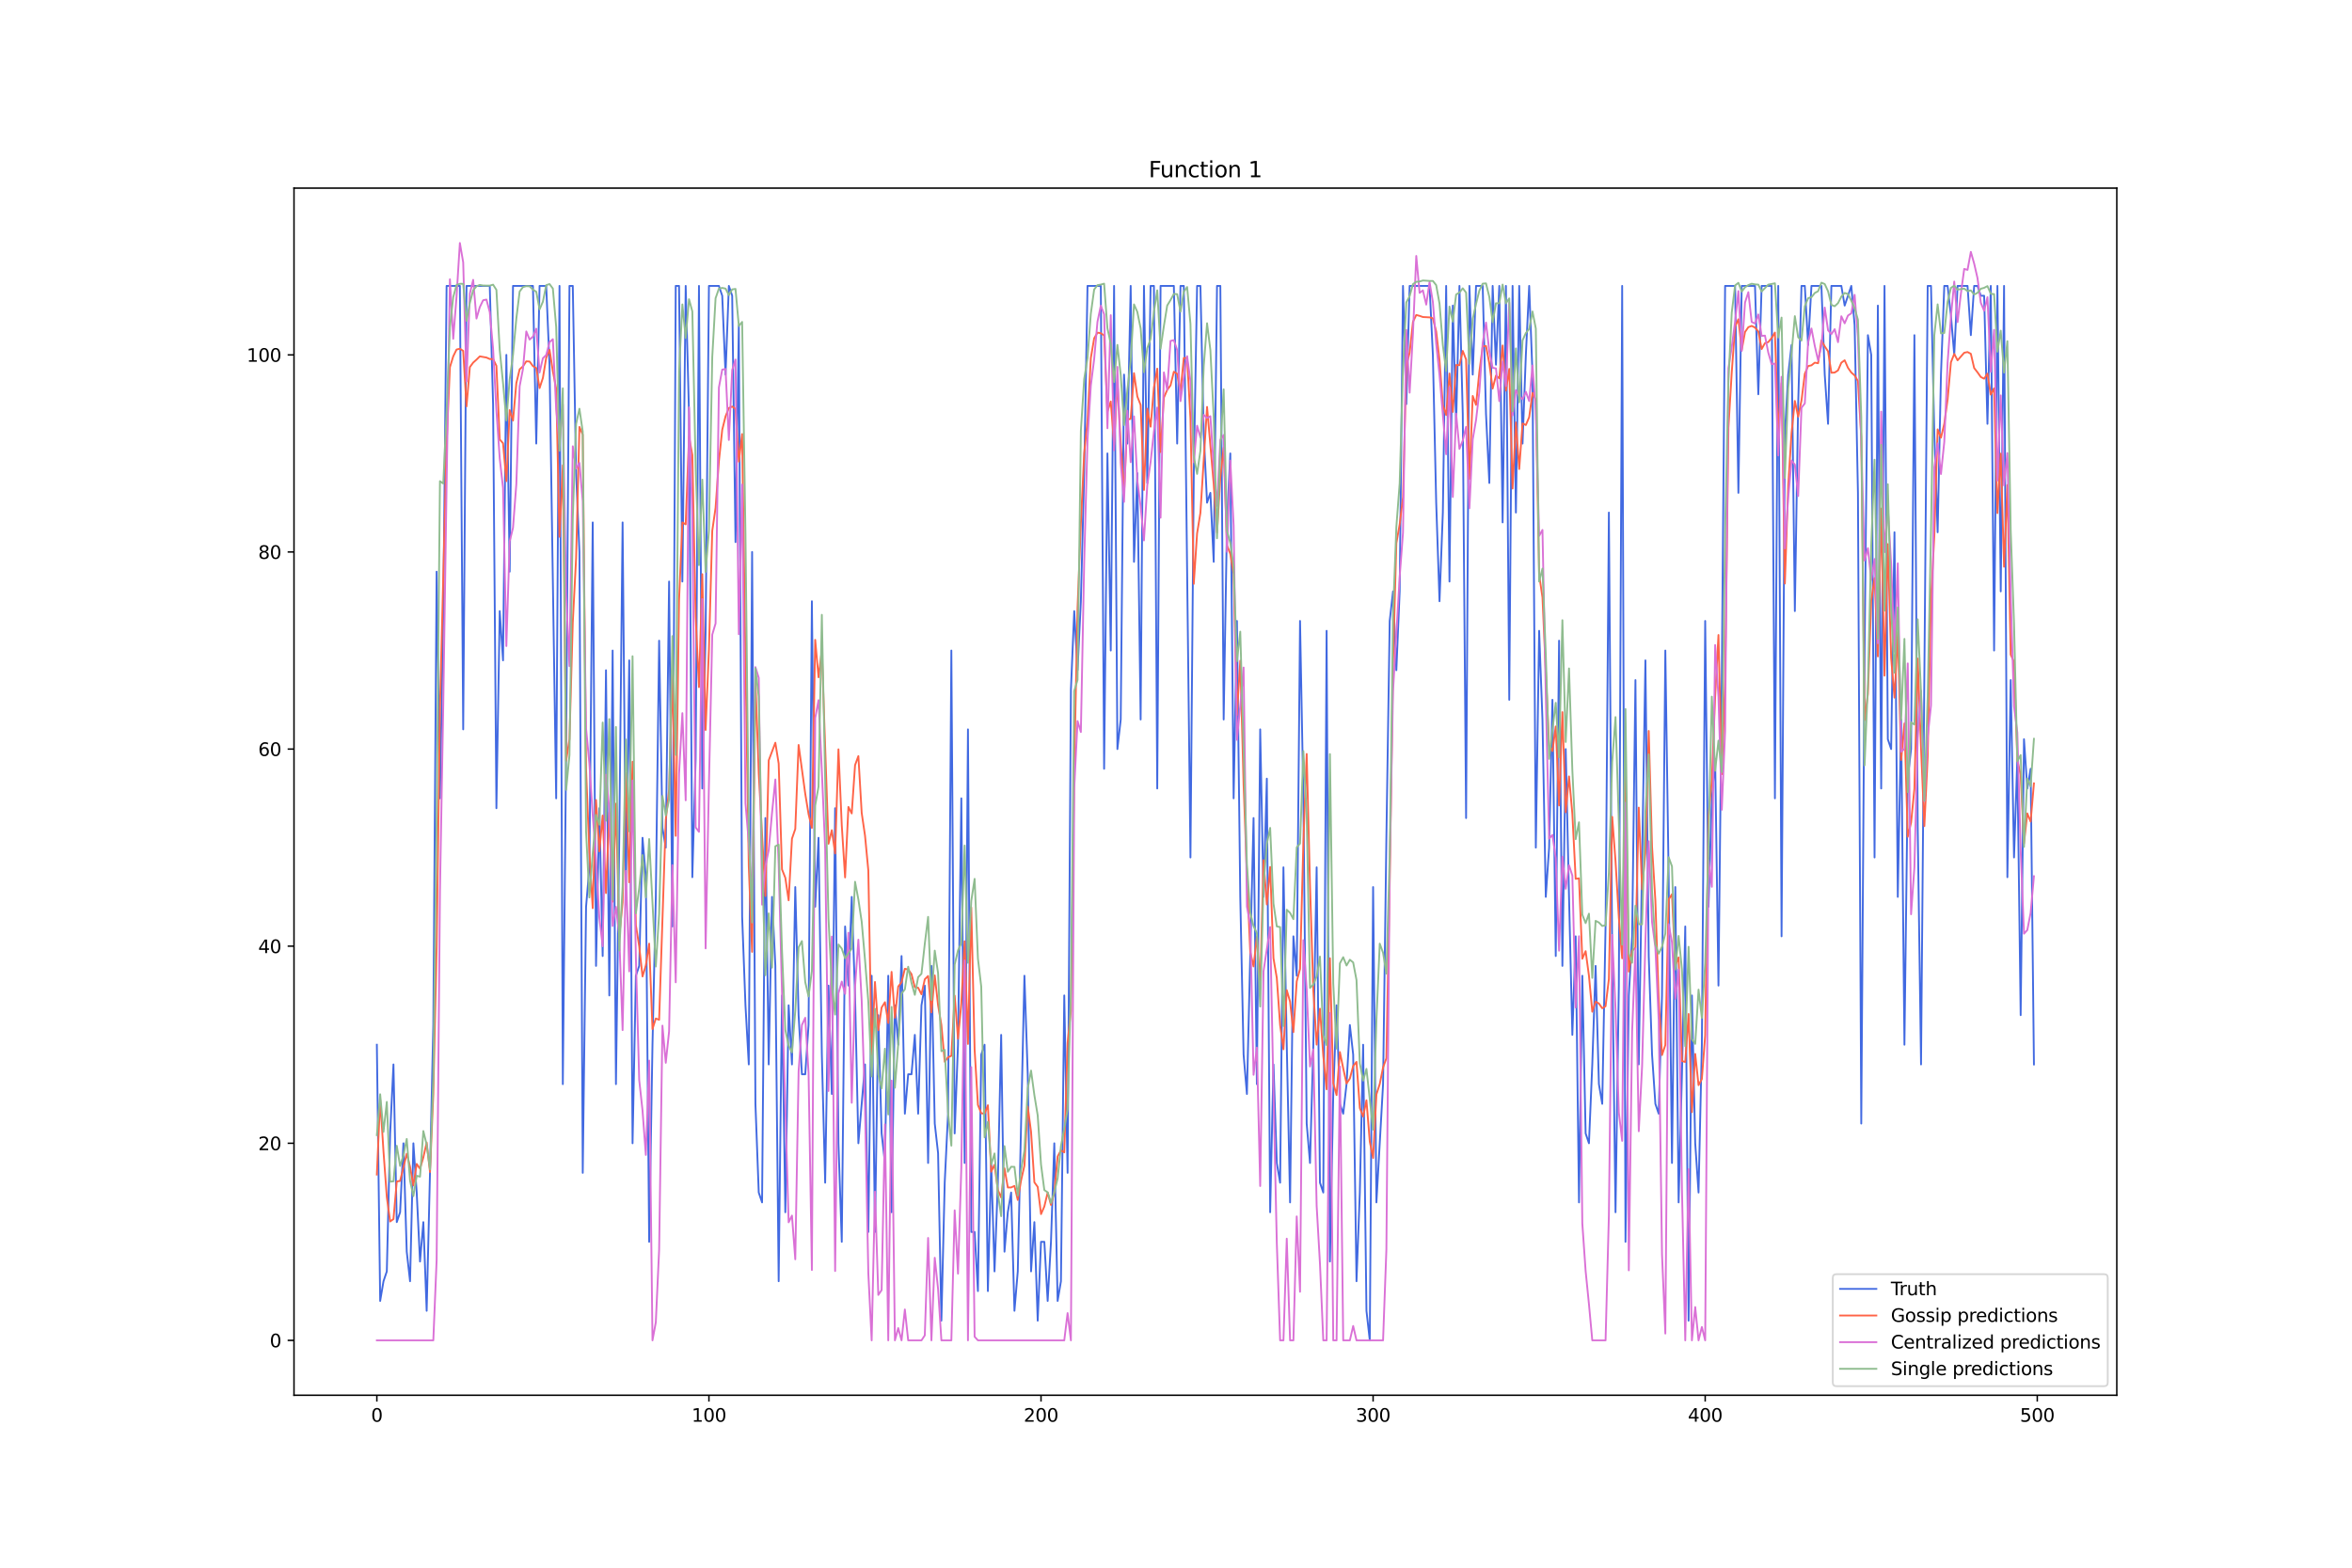<?xml version="1.0" encoding="utf-8" standalone="no"?>
<!DOCTYPE svg PUBLIC "-//W3C//DTD SVG 1.1//EN"
  "http://www.w3.org/Graphics/SVG/1.1/DTD/svg11.dtd">
<svg xmlns:xlink="http://www.w3.org/1999/xlink" width="1296pt" height="864pt" viewBox="0 0 1296 864" xmlns="http://www.w3.org/2000/svg" version="1.1">
 <defs>
  <style type="text/css">*{stroke-linejoin: round; stroke-linecap: butt}</style>
 </defs>
 <g id="figure_1">
  <g id="patch_1">
   <path d="M 0 864 
L 1296 864 
L 1296 0 
L 0 0 
z
" style="fill: #ffffff"/>
  </g>
  <g id="axes_1">
   <g id="patch_2">
    <path d="M 162 768.96 
L 1166.4 768.96 
L 1166.4 103.68 
L 162 103.68 
z
" style="fill: #ffffff"/>
   </g>
   <g id="matplotlib.axis_1">
    <g id="xtick_1">
     <g id="line2d_1">
      <defs>
       <path id="m62f235376c" d="M 0 0 
L 0 3.5 
" style="stroke: #000000; stroke-width: 0.8"/>
      </defs>
      <g>
       <use xlink:href="#m62f235376c" x="207.655" y="768.96" style="stroke: #000000; stroke-width: 0.8"/>
      </g>
     </g>
     <g id="text_1">
      <!-- 0 -->
      <g transform="translate(204.473 783.558) scale(0.1 -0.1)">
       <defs>
        <path id="DejaVuSans-30" d="M 2034 4250 
Q 1547 4250 1301 3770 
Q 1056 3291 1056 2328 
Q 1056 1369 1301 889 
Q 1547 409 2034 409 
Q 2525 409 2770 889 
Q 3016 1369 3016 2328 
Q 3016 3291 2770 3770 
Q 2525 4250 2034 4250 
z
M 2034 4750 
Q 2819 4750 3233 4129 
Q 3647 3509 3647 2328 
Q 3647 1150 3233 529 
Q 2819 -91 2034 -91 
Q 1250 -91 836 529 
Q 422 1150 422 2328 
Q 422 3509 836 4129 
Q 1250 4750 2034 4750 
z
" transform="scale(0.016)"/>
       </defs>
       <use xlink:href="#DejaVuSans-30"/>
      </g>
     </g>
    </g>
    <g id="xtick_2">
     <g id="line2d_2">
      <g>
       <use xlink:href="#m62f235376c" x="390.639" y="768.96" style="stroke: #000000; stroke-width: 0.8"/>
      </g>
     </g>
     <g id="text_2">
      <!-- 100 -->
      <g transform="translate(381.095 783.558) scale(0.1 -0.1)">
       <defs>
        <path id="DejaVuSans-31" d="M 794 531 
L 1825 531 
L 1825 4091 
L 703 3866 
L 703 4441 
L 1819 4666 
L 2450 4666 
L 2450 531 
L 3481 531 
L 3481 0 
L 794 0 
L 794 531 
z
" transform="scale(0.016)"/>
       </defs>
       <use xlink:href="#DejaVuSans-31"/>
       <use xlink:href="#DejaVuSans-30" x="63.623"/>
       <use xlink:href="#DejaVuSans-30" x="127.246"/>
      </g>
     </g>
    </g>
    <g id="xtick_3">
     <g id="line2d_3">
      <g>
       <use xlink:href="#m62f235376c" x="573.623" y="768.96" style="stroke: #000000; stroke-width: 0.8"/>
      </g>
     </g>
     <g id="text_3">
      <!-- 200 -->
      <g transform="translate(564.079 783.558) scale(0.1 -0.1)">
       <defs>
        <path id="DejaVuSans-32" d="M 1228 531 
L 3431 531 
L 3431 0 
L 469 0 
L 469 531 
Q 828 903 1448 1529 
Q 2069 2156 2228 2338 
Q 2531 2678 2651 2914 
Q 2772 3150 2772 3378 
Q 2772 3750 2511 3984 
Q 2250 4219 1831 4219 
Q 1534 4219 1204 4116 
Q 875 4013 500 3803 
L 500 4441 
Q 881 4594 1212 4672 
Q 1544 4750 1819 4750 
Q 2544 4750 2975 4387 
Q 3406 4025 3406 3419 
Q 3406 3131 3298 2873 
Q 3191 2616 2906 2266 
Q 2828 2175 2409 1742 
Q 1991 1309 1228 531 
z
" transform="scale(0.016)"/>
       </defs>
       <use xlink:href="#DejaVuSans-32"/>
       <use xlink:href="#DejaVuSans-30" x="63.623"/>
       <use xlink:href="#DejaVuSans-30" x="127.246"/>
      </g>
     </g>
    </g>
    <g id="xtick_4">
     <g id="line2d_4">
      <g>
       <use xlink:href="#m62f235376c" x="756.607" y="768.96" style="stroke: #000000; stroke-width: 0.8"/>
      </g>
     </g>
     <g id="text_4">
      <!-- 300 -->
      <g transform="translate(747.063 783.558) scale(0.1 -0.1)">
       <defs>
        <path id="DejaVuSans-33" d="M 2597 2516 
Q 3050 2419 3304 2112 
Q 3559 1806 3559 1356 
Q 3559 666 3084 287 
Q 2609 -91 1734 -91 
Q 1441 -91 1130 -33 
Q 819 25 488 141 
L 488 750 
Q 750 597 1062 519 
Q 1375 441 1716 441 
Q 2309 441 2620 675 
Q 2931 909 2931 1356 
Q 2931 1769 2642 2001 
Q 2353 2234 1838 2234 
L 1294 2234 
L 1294 2753 
L 1863 2753 
Q 2328 2753 2575 2939 
Q 2822 3125 2822 3475 
Q 2822 3834 2567 4026 
Q 2313 4219 1838 4219 
Q 1578 4219 1281 4162 
Q 984 4106 628 3988 
L 628 4550 
Q 988 4650 1302 4700 
Q 1616 4750 1894 4750 
Q 2613 4750 3031 4423 
Q 3450 4097 3450 3541 
Q 3450 3153 3228 2886 
Q 3006 2619 2597 2516 
z
" transform="scale(0.016)"/>
       </defs>
       <use xlink:href="#DejaVuSans-33"/>
       <use xlink:href="#DejaVuSans-30" x="63.623"/>
       <use xlink:href="#DejaVuSans-30" x="127.246"/>
      </g>
     </g>
    </g>
    <g id="xtick_5">
     <g id="line2d_5">
      <g>
       <use xlink:href="#m62f235376c" x="939.591" y="768.96" style="stroke: #000000; stroke-width: 0.8"/>
      </g>
     </g>
     <g id="text_5">
      <!-- 400 -->
      <g transform="translate(930.047 783.558) scale(0.1 -0.1)">
       <defs>
        <path id="DejaVuSans-34" d="M 2419 4116 
L 825 1625 
L 2419 1625 
L 2419 4116 
z
M 2253 4666 
L 3047 4666 
L 3047 1625 
L 3713 1625 
L 3713 1100 
L 3047 1100 
L 3047 0 
L 2419 0 
L 2419 1100 
L 313 1100 
L 313 1709 
L 2253 4666 
z
" transform="scale(0.016)"/>
       </defs>
       <use xlink:href="#DejaVuSans-34"/>
       <use xlink:href="#DejaVuSans-30" x="63.623"/>
       <use xlink:href="#DejaVuSans-30" x="127.246"/>
      </g>
     </g>
    </g>
    <g id="xtick_6">
     <g id="line2d_6">
      <g>
       <use xlink:href="#m62f235376c" x="1122.575" y="768.96" style="stroke: #000000; stroke-width: 0.8"/>
      </g>
     </g>
     <g id="text_6">
      <!-- 500 -->
      <g transform="translate(1113.032 783.558) scale(0.1 -0.1)">
       <defs>
        <path id="DejaVuSans-35" d="M 691 4666 
L 3169 4666 
L 3169 4134 
L 1269 4134 
L 1269 2991 
Q 1406 3038 1543 3061 
Q 1681 3084 1819 3084 
Q 2600 3084 3056 2656 
Q 3513 2228 3513 1497 
Q 3513 744 3044 326 
Q 2575 -91 1722 -91 
Q 1428 -91 1123 -41 
Q 819 9 494 109 
L 494 744 
Q 775 591 1075 516 
Q 1375 441 1709 441 
Q 2250 441 2565 725 
Q 2881 1009 2881 1497 
Q 2881 1984 2565 2268 
Q 2250 2553 1709 2553 
Q 1456 2553 1204 2497 
Q 953 2441 691 2322 
L 691 4666 
z
" transform="scale(0.016)"/>
       </defs>
       <use xlink:href="#DejaVuSans-35"/>
       <use xlink:href="#DejaVuSans-30" x="63.623"/>
       <use xlink:href="#DejaVuSans-30" x="127.246"/>
      </g>
     </g>
    </g>
   </g>
   <g id="matplotlib.axis_2">
    <g id="ytick_1">
     <g id="line2d_7">
      <defs>
       <path id="m1be9631159" d="M 0 0 
L -3.5 0 
" style="stroke: #000000; stroke-width: 0.8"/>
      </defs>
      <g>
       <use xlink:href="#m1be9631159" x="162" y="738.72" style="stroke: #000000; stroke-width: 0.8"/>
      </g>
     </g>
     <g id="text_7">
      <!-- 0 -->
      <g transform="translate(148.637 742.519) scale(0.1 -0.1)">
       <use xlink:href="#DejaVuSans-30"/>
      </g>
     </g>
    </g>
    <g id="ytick_2">
     <g id="line2d_8">
      <g>
       <use xlink:href="#m1be9631159" x="162" y="630.092" style="stroke: #000000; stroke-width: 0.8"/>
      </g>
     </g>
     <g id="text_8">
      <!-- 20 -->
      <g transform="translate(142.275 633.891) scale(0.1 -0.1)">
       <use xlink:href="#DejaVuSans-32"/>
       <use xlink:href="#DejaVuSans-30" x="63.623"/>
      </g>
     </g>
    </g>
    <g id="ytick_3">
     <g id="line2d_9">
      <g>
       <use xlink:href="#m1be9631159" x="162" y="521.464" style="stroke: #000000; stroke-width: 0.8"/>
      </g>
     </g>
     <g id="text_9">
      <!-- 40 -->
      <g transform="translate(142.275 525.264) scale(0.1 -0.1)">
       <use xlink:href="#DejaVuSans-34"/>
       <use xlink:href="#DejaVuSans-30" x="63.623"/>
      </g>
     </g>
    </g>
    <g id="ytick_4">
     <g id="line2d_10">
      <g>
       <use xlink:href="#m1be9631159" x="162" y="412.837" style="stroke: #000000; stroke-width: 0.8"/>
      </g>
     </g>
     <g id="text_10">
      <!-- 60 -->
      <g transform="translate(142.275 416.636) scale(0.1 -0.1)">
       <defs>
        <path id="DejaVuSans-36" d="M 2113 2584 
Q 1688 2584 1439 2293 
Q 1191 2003 1191 1497 
Q 1191 994 1439 701 
Q 1688 409 2113 409 
Q 2538 409 2786 701 
Q 3034 994 3034 1497 
Q 3034 2003 2786 2293 
Q 2538 2584 2113 2584 
z
M 3366 4563 
L 3366 3988 
Q 3128 4100 2886 4159 
Q 2644 4219 2406 4219 
Q 1781 4219 1451 3797 
Q 1122 3375 1075 2522 
Q 1259 2794 1537 2939 
Q 1816 3084 2150 3084 
Q 2853 3084 3261 2657 
Q 3669 2231 3669 1497 
Q 3669 778 3244 343 
Q 2819 -91 2113 -91 
Q 1303 -91 875 529 
Q 447 1150 447 2328 
Q 447 3434 972 4092 
Q 1497 4750 2381 4750 
Q 2619 4750 2861 4703 
Q 3103 4656 3366 4563 
z
" transform="scale(0.016)"/>
       </defs>
       <use xlink:href="#DejaVuSans-36"/>
       <use xlink:href="#DejaVuSans-30" x="63.623"/>
      </g>
     </g>
    </g>
    <g id="ytick_5">
     <g id="line2d_11">
      <g>
       <use xlink:href="#m1be9631159" x="162" y="304.209" style="stroke: #000000; stroke-width: 0.8"/>
      </g>
     </g>
     <g id="text_11">
      <!-- 80 -->
      <g transform="translate(142.275 308.008) scale(0.1 -0.1)">
       <defs>
        <path id="DejaVuSans-38" d="M 2034 2216 
Q 1584 2216 1326 1975 
Q 1069 1734 1069 1313 
Q 1069 891 1326 650 
Q 1584 409 2034 409 
Q 2484 409 2743 651 
Q 3003 894 3003 1313 
Q 3003 1734 2745 1975 
Q 2488 2216 2034 2216 
z
M 1403 2484 
Q 997 2584 770 2862 
Q 544 3141 544 3541 
Q 544 4100 942 4425 
Q 1341 4750 2034 4750 
Q 2731 4750 3128 4425 
Q 3525 4100 3525 3541 
Q 3525 3141 3298 2862 
Q 3072 2584 2669 2484 
Q 3125 2378 3379 2068 
Q 3634 1759 3634 1313 
Q 3634 634 3220 271 
Q 2806 -91 2034 -91 
Q 1263 -91 848 271 
Q 434 634 434 1313 
Q 434 1759 690 2068 
Q 947 2378 1403 2484 
z
M 1172 3481 
Q 1172 3119 1398 2916 
Q 1625 2713 2034 2713 
Q 2441 2713 2670 2916 
Q 2900 3119 2900 3481 
Q 2900 3844 2670 4047 
Q 2441 4250 2034 4250 
Q 1625 4250 1398 4047 
Q 1172 3844 1172 3481 
z
" transform="scale(0.016)"/>
       </defs>
       <use xlink:href="#DejaVuSans-38"/>
       <use xlink:href="#DejaVuSans-30" x="63.623"/>
      </g>
     </g>
    </g>
    <g id="ytick_6">
     <g id="line2d_12">
      <g>
       <use xlink:href="#m1be9631159" x="162" y="195.581" style="stroke: #000000; stroke-width: 0.8"/>
      </g>
     </g>
     <g id="text_12">
      <!-- 100 -->
      <g transform="translate(135.912 199.38) scale(0.1 -0.1)">
       <use xlink:href="#DejaVuSans-31"/>
       <use xlink:href="#DejaVuSans-30" x="63.623"/>
       <use xlink:href="#DejaVuSans-30" x="127.246"/>
      </g>
     </g>
    </g>
   </g>
   <g id="line2d_13">
    <path d="M 207.655 575.778 
L 209.484 716.994 
L 211.314 706.132 
L 213.144 700.7 
L 214.974 624.661 
L 216.804 586.641 
L 218.634 673.543 
L 220.463 668.112 
L 222.293 630.092 
L 224.123 689.837 
L 225.953 706.132 
L 227.783 630.092 
L 229.613 657.249 
L 231.442 695.269 
L 233.272 673.543 
L 235.102 722.426 
L 236.932 646.386 
L 238.762 564.916 
L 240.592 315.072 
L 242.422 439.994 
L 244.251 336.797 
L 246.081 157.561 
L 253.401 157.561 
L 255.23 401.974 
L 257.06 157.561 
L 269.869 157.561 
L 271.699 222.738 
L 273.529 445.425 
L 275.359 336.797 
L 277.189 363.954 
L 279.018 195.581 
L 280.848 315.072 
L 282.678 157.561 
L 293.657 157.561 
L 295.487 244.464 
L 297.317 157.561 
L 300.976 157.561 
L 302.806 201.012 
L 306.466 439.994 
L 308.296 157.561 
L 310.126 597.504 
L 311.956 412.837 
L 313.785 157.561 
L 315.615 157.561 
L 317.445 260.758 
L 319.275 304.209 
L 321.105 646.386 
L 322.935 499.739 
L 324.764 478.013 
L 326.594 287.915 
L 328.424 532.327 
L 330.254 445.425 
L 332.084 526.896 
L 333.914 369.385 
L 335.743 548.621 
L 337.573 358.523 
L 339.403 597.504 
L 341.233 461.719 
L 343.063 287.915 
L 344.893 488.876 
L 346.723 363.954 
L 348.552 630.092 
L 350.382 537.759 
L 352.212 532.327 
L 354.042 461.719 
L 355.872 483.445 
L 357.702 684.406 
L 359.531 575.778 
L 361.361 494.307 
L 363.191 353.091 
L 365.021 456.288 
L 366.851 467.151 
L 368.681 320.503 
L 370.51 510.602 
L 372.34 157.561 
L 374.17 157.561 
L 376 320.503 
L 377.83 157.561 
L 379.66 228.169 
L 381.489 483.445 
L 383.319 418.268 
L 385.149 157.561 
L 386.979 434.562 
L 388.809 347.66 
L 390.639 157.561 
L 396.128 157.561 
L 397.958 162.993 
L 399.788 206.444 
L 401.618 157.561 
L 403.448 162.993 
L 405.277 298.777 
L 407.107 179.287 
L 408.937 505.17 
L 410.767 554.053 
L 412.597 586.641 
L 414.427 304.209 
L 416.256 608.367 
L 418.086 657.249 
L 419.916 662.681 
L 421.746 450.856 
L 423.576 586.641 
L 425.406 494.307 
L 427.236 532.327 
L 429.065 706.132 
L 430.895 548.621 
L 432.725 668.112 
L 434.555 554.053 
L 436.385 586.641 
L 438.215 488.876 
L 440.044 559.484 
L 441.874 592.072 
L 443.704 592.072 
L 445.534 564.916 
L 447.364 331.366 
L 449.194 499.739 
L 451.023 461.719 
L 452.853 581.21 
L 454.683 651.818 
L 456.513 543.19 
L 458.343 602.935 
L 460.173 445.425 
L 462.003 630.092 
L 463.832 684.406 
L 465.662 510.602 
L 467.492 543.19 
L 469.322 494.307 
L 471.152 548.621 
L 472.982 630.092 
L 476.641 586.641 
L 478.471 678.975 
L 480.301 537.759 
L 482.131 678.975 
L 483.961 559.484 
L 485.79 624.661 
L 487.62 640.955 
L 489.45 537.759 
L 491.28 668.112 
L 493.11 554.053 
L 494.94 575.778 
L 496.77 526.896 
L 498.599 613.798 
L 500.429 592.072 
L 502.259 592.072 
L 504.089 570.347 
L 505.919 613.798 
L 507.749 554.053 
L 509.578 543.19 
L 511.408 640.955 
L 513.238 532.327 
L 515.068 619.229 
L 516.898 635.524 
L 518.728 727.857 
L 520.557 651.818 
L 522.387 613.798 
L 524.217 358.523 
L 526.047 624.661 
L 527.877 575.778 
L 529.707 439.994 
L 531.536 640.955 
L 533.366 401.974 
L 535.196 678.975 
L 537.026 678.975 
L 538.856 711.563 
L 540.686 581.21 
L 542.516 575.778 
L 544.345 711.563 
L 546.175 640.955 
L 548.005 700.7 
L 549.835 651.818 
L 551.665 570.347 
L 553.495 689.837 
L 555.324 668.112 
L 557.154 657.249 
L 558.984 722.426 
L 560.814 700.7 
L 564.474 537.759 
L 566.303 592.072 
L 568.133 700.7 
L 569.963 673.543 
L 571.793 727.857 
L 573.623 684.406 
L 575.453 684.406 
L 577.283 716.994 
L 579.112 684.406 
L 580.942 630.092 
L 582.772 716.994 
L 584.602 706.132 
L 586.432 548.621 
L 588.262 646.386 
L 590.091 380.248 
L 591.921 336.797 
L 593.751 369.385 
L 595.581 331.366 
L 597.411 260.758 
L 599.241 157.561 
L 606.56 157.561 
L 608.39 423.699 
L 610.22 249.895 
L 612.05 358.523 
L 613.879 157.561 
L 615.709 412.837 
L 617.539 396.542 
L 619.369 206.444 
L 621.199 244.464 
L 623.029 157.561 
L 624.858 309.64 
L 626.688 260.758 
L 628.518 396.542 
L 630.348 157.561 
L 632.178 266.189 
L 634.008 157.561 
L 635.837 157.561 
L 637.667 434.562 
L 639.497 157.561 
L 646.817 157.561 
L 648.646 244.464 
L 650.476 157.561 
L 652.306 157.561 
L 655.966 472.582 
L 657.796 260.758 
L 659.625 157.561 
L 661.455 157.561 
L 663.285 239.032 
L 665.115 277.052 
L 666.945 271.62 
L 668.775 309.64 
L 670.604 157.561 
L 672.434 157.561 
L 674.264 396.542 
L 676.094 287.915 
L 677.924 249.895 
L 679.754 439.994 
L 681.583 342.229 
L 683.413 494.307 
L 685.243 581.21 
L 687.073 602.935 
L 690.733 450.856 
L 692.563 597.504 
L 694.392 401.974 
L 696.222 494.307 
L 698.052 429.131 
L 699.882 668.112 
L 701.712 586.641 
L 703.542 640.955 
L 705.371 651.818 
L 707.201 478.013 
L 709.031 575.778 
L 710.861 662.681 
L 712.691 516.033 
L 714.521 537.759 
L 716.35 342.229 
L 718.18 439.994 
L 720.01 619.229 
L 721.84 640.955 
L 723.67 575.778 
L 725.5 478.013 
L 727.33 651.818 
L 729.159 657.249 
L 730.989 347.66 
L 732.819 695.269 
L 734.649 602.935 
L 736.479 554.053 
L 738.309 608.367 
L 740.138 613.798 
L 741.968 597.504 
L 743.798 564.916 
L 745.628 581.21 
L 747.458 706.132 
L 749.288 657.249 
L 751.117 575.778 
L 752.947 722.426 
L 754.777 738.72 
L 756.607 488.876 
L 758.437 662.681 
L 762.097 597.504 
L 763.926 461.719 
L 765.756 342.229 
L 767.586 325.934 
L 769.416 369.385 
L 771.246 325.934 
L 773.076 157.561 
L 774.905 222.738 
L 776.735 157.561 
L 787.714 157.561 
L 789.544 195.581 
L 791.374 277.052 
L 793.204 331.366 
L 795.034 282.483 
L 796.864 157.561 
L 798.693 320.503 
L 800.523 168.424 
L 802.353 233.601 
L 804.183 157.561 
L 806.013 228.169 
L 807.843 450.856 
L 809.672 157.561 
L 811.502 206.444 
L 813.332 157.561 
L 816.992 157.561 
L 818.822 228.169 
L 820.651 266.189 
L 822.481 157.561 
L 824.311 201.012 
L 826.141 157.561 
L 827.971 287.915 
L 829.801 157.561 
L 831.63 385.68 
L 833.46 157.561 
L 835.29 282.483 
L 837.12 157.561 
L 838.95 244.464 
L 840.78 195.581 
L 842.61 157.561 
L 844.439 206.444 
L 846.269 467.151 
L 848.099 347.66 
L 849.929 396.542 
L 851.759 494.307 
L 853.589 467.151 
L 855.418 385.68 
L 857.248 526.896 
L 859.078 353.091 
L 860.908 532.327 
L 862.738 412.837 
L 864.568 494.307 
L 866.397 570.347 
L 868.227 516.033 
L 870.057 662.681 
L 871.887 537.759 
L 873.717 624.661 
L 875.547 630.092 
L 877.377 586.641 
L 879.206 532.327 
L 881.036 597.504 
L 882.866 608.367 
L 884.696 510.602 
L 886.526 282.483 
L 888.356 526.896 
L 890.185 668.112 
L 892.015 543.19 
L 893.845 157.561 
L 895.675 684.406 
L 897.505 548.621 
L 899.335 516.033 
L 901.164 374.817 
L 902.994 586.641 
L 906.654 363.954 
L 908.484 526.896 
L 910.314 581.21 
L 912.144 608.367 
L 913.973 613.798 
L 915.803 548.621 
L 917.633 358.523 
L 919.463 483.445 
L 921.293 640.955 
L 923.123 488.876 
L 924.952 662.681 
L 926.782 592.072 
L 928.612 510.602 
L 930.442 727.857 
L 932.272 548.621 
L 934.102 630.092 
L 935.931 657.249 
L 937.761 575.778 
L 939.591 342.229 
L 941.421 499.739 
L 943.251 439.994 
L 945.081 418.268 
L 946.911 543.19 
L 948.74 374.817 
L 950.57 157.561 
L 956.06 157.561 
L 957.89 271.62 
L 959.719 157.561 
L 967.039 157.561 
L 968.869 217.307 
L 970.698 157.561 
L 976.188 157.561 
L 978.018 439.994 
L 979.848 157.561 
L 981.678 516.033 
L 983.507 239.032 
L 985.337 206.444 
L 987.167 190.15 
L 988.997 336.797 
L 990.827 222.738 
L 992.657 157.561 
L 994.486 157.561 
L 996.316 190.15 
L 998.146 157.561 
L 1003.636 157.561 
L 1005.465 206.444 
L 1007.295 233.601 
L 1009.125 157.561 
L 1014.615 157.561 
L 1016.444 168.424 
L 1020.104 157.561 
L 1021.934 179.287 
L 1023.764 271.62 
L 1025.594 619.229 
L 1027.424 358.523 
L 1029.253 184.718 
L 1031.083 195.581 
L 1032.913 472.582 
L 1034.743 168.424 
L 1036.573 434.562 
L 1038.403 157.561 
L 1040.232 407.405 
L 1042.062 412.837 
L 1043.892 293.346 
L 1045.722 494.307 
L 1047.552 396.542 
L 1049.382 575.778 
L 1051.211 429.131 
L 1053.041 412.837 
L 1054.871 184.718 
L 1056.701 456.288 
L 1058.531 586.641 
L 1062.191 157.561 
L 1064.02 157.561 
L 1065.85 239.032 
L 1067.68 293.346 
L 1069.51 206.444 
L 1071.34 157.561 
L 1073.17 157.561 
L 1074.999 173.855 
L 1076.829 195.581 
L 1078.659 157.561 
L 1084.149 157.561 
L 1085.978 184.718 
L 1087.808 157.561 
L 1089.638 157.561 
L 1091.468 162.993 
L 1093.298 162.993 
L 1095.128 233.601 
L 1096.958 157.561 
L 1098.787 358.523 
L 1100.617 157.561 
L 1102.447 325.934 
L 1104.277 157.561 
L 1106.107 483.445 
L 1107.937 374.817 
L 1109.766 472.582 
L 1111.596 418.268 
L 1113.426 559.484 
L 1115.256 407.405 
L 1117.086 434.562 
L 1118.916 423.699 
L 1120.745 586.641 
L 1120.745 586.641 
" clip-path="url(#peab995ab39)" style="fill: none; stroke: #4169e1; stroke-linecap: square"/>
   </g>
   <g id="line2d_14">
    <path d="M 207.655 647.341 
L 209.484 605.902 
L 211.314 634.658 
L 213.144 659.765 
L 214.974 673.19 
L 216.804 671.873 
L 218.634 651.138 
L 220.463 650.846 
L 224.123 635.869 
L 225.953 643.051 
L 227.783 653.322 
L 229.613 641.478 
L 231.442 644.139 
L 233.272 637.878 
L 235.102 629.684 
L 236.932 645.936 
L 238.762 602.96 
L 240.592 522.122 
L 242.422 390.408 
L 246.081 244.445 
L 247.911 202.354 
L 249.741 196.391 
L 251.571 192.63 
L 253.401 192.196 
L 255.23 193.372 
L 257.06 223.986 
L 258.89 202.345 
L 260.72 199.849 
L 262.55 198.215 
L 264.38 196.403 
L 268.039 197.051 
L 269.869 197.869 
L 271.699 197.857 
L 273.529 201.604 
L 275.359 242.243 
L 277.189 244.263 
L 279.018 265.188 
L 280.848 226.018 
L 282.678 231.795 
L 284.508 211.168 
L 286.338 203.527 
L 288.168 201.916 
L 289.997 199.138 
L 291.827 199.252 
L 293.657 201.772 
L 295.487 202.826 
L 297.317 213.893 
L 299.147 208.291 
L 300.976 197.139 
L 302.806 192.801 
L 304.636 204.595 
L 306.466 214.295 
L 308.296 295.846 
L 310.126 256.389 
L 311.956 419.328 
L 313.785 407.415 
L 315.615 343.006 
L 317.445 307.587 
L 319.275 235.292 
L 321.105 239.537 
L 322.935 423.906 
L 324.764 469.851 
L 326.594 500.54 
L 328.424 440.908 
L 330.254 469.213 
L 332.084 449.465 
L 333.914 492.2 
L 335.743 447.865 
L 337.573 496.933 
L 339.403 442.921 
L 341.233 516.233 
L 343.063 497.36 
L 344.893 425.938 
L 346.723 486.291 
L 348.552 419.816 
L 350.382 509.885 
L 352.212 521.5 
L 354.042 538.164 
L 355.872 532.028 
L 357.702 520.075 
L 359.531 567.159 
L 361.361 561.324 
L 363.191 562.04 
L 366.851 451.867 
L 368.681 435.287 
L 370.51 371.423 
L 372.34 460.656 
L 374.17 330.661 
L 376 287.929 
L 377.83 288.973 
L 379.66 240.534 
L 381.489 250.797 
L 383.319 339.864 
L 385.149 378.703 
L 386.979 316.435 
L 388.809 402.319 
L 390.639 357.951 
L 392.469 292.568 
L 394.298 279.823 
L 396.128 254.207 
L 397.958 236.891 
L 399.788 229.48 
L 401.618 224.88 
L 403.448 224.038 
L 405.277 225.335 
L 407.107 254.435 
L 408.937 239.204 
L 410.767 363.74 
L 412.597 477.649 
L 414.427 524.605 
L 416.256 374.201 
L 418.086 426.339 
L 421.746 493.806 
L 423.576 419.05 
L 427.236 409.338 
L 429.065 420.82 
L 430.895 479.14 
L 432.725 483.777 
L 434.555 496.191 
L 436.385 462.233 
L 438.215 456.887 
L 440.044 410.566 
L 443.704 437.448 
L 445.534 448.693 
L 447.364 456.297 
L 449.194 352.645 
L 451.023 373.274 
L 452.853 358.33 
L 456.513 465.031 
L 458.343 457.528 
L 460.173 470.354 
L 462.003 412.964 
L 463.832 454.866 
L 465.662 483.579 
L 467.492 444.724 
L 469.322 448.312 
L 471.152 421.686 
L 472.982 416.707 
L 474.811 448.033 
L 476.641 460.527 
L 478.471 479.831 
L 480.301 581.196 
L 482.131 541.19 
L 483.961 567.754 
L 485.79 555.283 
L 487.62 552.335 
L 489.45 563.811 
L 491.28 535.625 
L 493.11 560.878 
L 494.94 543.708 
L 496.77 541.342 
L 498.599 533.927 
L 500.429 534.302 
L 502.259 536.889 
L 504.089 544.115 
L 505.919 544.381 
L 507.749 547.981 
L 509.578 539.717 
L 511.408 537.897 
L 513.238 557.966 
L 515.068 537.582 
L 516.898 553.966 
L 518.728 564.872 
L 520.557 585.179 
L 522.387 582.715 
L 524.217 581.894 
L 526.047 548.725 
L 527.877 572.493 
L 529.707 553.022 
L 531.536 518.778 
L 533.366 575.357 
L 535.196 500.15 
L 537.026 578.425 
L 538.856 608.956 
L 540.686 613.566 
L 542.516 613.775 
L 544.345 609.127 
L 546.175 645.757 
L 548.005 641.933 
L 549.835 655.818 
L 551.665 659.962 
L 553.495 643.909 
L 555.324 654.466 
L 557.154 654.429 
L 558.984 653.591 
L 560.814 661.333 
L 562.644 650.482 
L 564.474 642.42 
L 566.303 609.844 
L 568.133 623.792 
L 569.963 651.603 
L 571.793 654.131 
L 573.623 669.129 
L 575.453 664.935 
L 577.283 657.237 
L 579.112 664.068 
L 580.942 657.276 
L 582.772 637.35 
L 584.602 634.003 
L 586.432 635.115 
L 588.262 574.81 
L 590.091 557.168 
L 591.921 424.303 
L 593.751 334.845 
L 595.581 288.675 
L 597.411 249.777 
L 599.241 231.856 
L 601.07 197.296 
L 602.9 186.485 
L 604.73 183.328 
L 606.56 183.616 
L 608.39 184.889 
L 610.22 226.796 
L 612.05 221.269 
L 613.879 245.057 
L 615.709 210.485 
L 617.539 243.997 
L 619.369 272.459 
L 621.199 231.167 
L 623.029 230.857 
L 624.858 205.66 
L 626.688 218.495 
L 628.518 223.189 
L 630.348 270.039 
L 632.178 225.252 
L 634.008 235.163 
L 635.837 213.493 
L 637.667 203.17 
L 639.497 249.145 
L 641.327 219.13 
L 643.157 214.868 
L 644.987 212.384 
L 646.817 204.862 
L 648.646 205.997 
L 650.476 215.72 
L 652.306 197.291 
L 654.136 197.359 
L 655.966 230.691 
L 657.796 321.779 
L 659.625 293.938 
L 661.455 282.622 
L 665.115 224.255 
L 668.775 266.725 
L 670.604 293.569 
L 672.434 262.947 
L 674.264 246.714 
L 676.094 300.548 
L 677.924 305.231 
L 679.754 316.314 
L 681.583 393.995 
L 683.413 364.13 
L 685.243 432.276 
L 687.073 482.214 
L 688.903 524.648 
L 690.733 532.626 
L 692.563 516.113 
L 694.392 542.94 
L 696.222 474.062 
L 698.052 498.461 
L 699.882 477.802 
L 701.712 528.101 
L 703.542 538.993 
L 705.371 564.931 
L 707.201 578.287 
L 709.031 545.719 
L 710.861 552.029 
L 712.691 568.823 
L 714.521 540.847 
L 716.35 534.043 
L 718.18 464.339 
L 720.01 415.535 
L 721.84 488.183 
L 723.67 545.986 
L 725.5 575.73 
L 727.33 555.934 
L 729.159 581.965 
L 730.989 600.353 
L 732.819 528.119 
L 734.649 596.994 
L 736.479 603.525 
L 738.309 579.822 
L 740.138 588.801 
L 741.968 597.131 
L 743.798 594.43 
L 745.628 587.502 
L 747.458 585.246 
L 749.288 610.671 
L 751.117 615.34 
L 752.947 606.39 
L 754.777 629.206 
L 756.607 638.192 
L 758.437 603.128 
L 760.267 597.444 
L 762.097 588.305 
L 763.926 583.239 
L 765.756 486.317 
L 767.586 365.551 
L 769.416 299.413 
L 771.246 289.024 
L 773.076 274.084 
L 774.905 201.501 
L 776.735 194.428 
L 778.565 177.39 
L 780.395 173.595 
L 782.225 174.075 
L 784.055 174.717 
L 787.714 174.906 
L 789.544 175.389 
L 791.374 182.657 
L 793.204 198.618 
L 795.034 223.238 
L 796.864 228.729 
L 798.693 205.831 
L 800.523 227.036 
L 802.353 201.176 
L 804.183 201.271 
L 806.013 193.405 
L 807.843 198.111 
L 809.672 264.024 
L 811.502 218.221 
L 813.332 223.156 
L 815.162 204.838 
L 816.992 190.884 
L 818.822 190.681 
L 820.651 200.325 
L 822.481 214.157 
L 824.311 206.98 
L 826.141 208.526 
L 827.971 190.402 
L 829.801 215.293 
L 831.63 203.323 
L 833.46 269.265 
L 835.29 232.837 
L 837.12 258.503 
L 838.95 233.384 
L 840.78 234.237 
L 842.61 229.895 
L 844.439 216.567 
L 846.269 220.412 
L 848.099 316.807 
L 849.929 329.216 
L 853.589 410.882 
L 855.418 413.928 
L 857.248 400.368 
L 859.078 443.909 
L 860.908 392.477 
L 862.738 447.649 
L 864.568 427.904 
L 866.397 448.454 
L 868.227 484.37 
L 870.057 484.083 
L 871.887 528.383 
L 873.717 524.197 
L 875.547 537.784 
L 877.377 557.58 
L 879.206 552.012 
L 881.036 553.066 
L 882.866 555.69 
L 884.696 554.602 
L 886.526 539.619 
L 888.356 450.199 
L 890.185 474.554 
L 892.015 505.837 
L 893.845 528.151 
L 895.675 427.107 
L 897.505 535.481 
L 899.335 523.944 
L 901.164 522.373 
L 902.994 445.09 
L 904.824 490.156 
L 906.654 470.195 
L 908.484 402.832 
L 910.314 466.617 
L 912.144 496.304 
L 913.973 550.809 
L 915.803 581.484 
L 917.633 575.905 
L 919.463 495.712 
L 921.293 492.843 
L 923.123 531.991 
L 924.952 527.655 
L 926.782 584.77 
L 928.612 585.291 
L 930.442 558.843 
L 932.272 612.937 
L 934.102 580.863 
L 935.931 598.051 
L 937.761 594.676 
L 939.591 570.621 
L 941.421 449.929 
L 943.251 430.152 
L 945.081 384.081 
L 946.911 349.96 
L 948.74 426.673 
L 950.57 374.938 
L 952.4 235.672 
L 954.23 205.144 
L 956.06 179.905 
L 957.89 175.932 
L 959.719 192.938 
L 961.549 182.965 
L 963.379 180.309 
L 965.209 179.623 
L 967.039 180.514 
L 968.869 182.674 
L 970.698 192.368 
L 972.528 189.114 
L 974.358 188.525 
L 976.188 186.304 
L 978.018 183.275 
L 979.848 238.478 
L 981.678 211.091 
L 983.507 321.597 
L 985.337 267.569 
L 987.167 238.686 
L 988.997 220.966 
L 990.827 229.652 
L 992.657 220.743 
L 994.486 206.035 
L 996.316 201.738 
L 998.146 201.342 
L 999.976 199.865 
L 1001.806 200.19 
L 1003.636 187.663 
L 1005.465 190.879 
L 1007.295 193.622 
L 1009.125 205.436 
L 1010.955 205.316 
L 1012.785 204.12 
L 1014.615 199.898 
L 1016.444 198.551 
L 1018.274 202.702 
L 1020.104 205.306 
L 1021.934 206.911 
L 1023.764 210.021 
L 1025.594 241.239 
L 1027.424 396.95 
L 1029.253 382.492 
L 1031.083 331.009 
L 1032.913 318.566 
L 1034.743 361.783 
L 1036.573 280.254 
L 1038.403 372.381 
L 1040.232 299.88 
L 1042.062 362.64 
L 1043.892 384.508 
L 1045.722 348.325 
L 1047.552 418.891 
L 1049.382 398.7 
L 1051.211 461.172 
L 1053.041 453.413 
L 1054.871 434.707 
L 1056.701 362.965 
L 1058.531 412.467 
L 1060.361 455.295 
L 1062.191 417.249 
L 1064.02 329.814 
L 1065.85 295.406 
L 1067.68 236.628 
L 1069.51 241.216 
L 1071.34 233.555 
L 1073.17 220.213 
L 1074.999 199.649 
L 1076.829 195.045 
L 1078.659 198.581 
L 1082.319 194.413 
L 1084.149 194.018 
L 1085.978 194.98 
L 1087.808 202.839 
L 1089.638 205.187 
L 1091.468 207.785 
L 1093.298 208.716 
L 1095.128 205.908 
L 1096.958 217.501 
L 1098.787 214.001 
L 1100.617 282.788 
L 1102.447 249.997 
L 1104.277 312.344 
L 1106.107 267.285 
L 1107.937 360.775 
L 1109.766 364.825 
L 1111.596 418.936 
L 1113.426 426.997 
L 1115.256 464.785 
L 1117.086 448.305 
L 1118.916 452.816 
L 1120.745 431.742 
L 1120.745 431.742 
" clip-path="url(#peab995ab39)" style="fill: none; stroke: #ff6347; stroke-linecap: square"/>
   </g>
   <g id="line2d_15">
    <path d="M 207.655 738.72 
L 238.762 738.72 
L 240.592 694.489 
L 242.422 491.029 
L 244.251 388.195 
L 246.081 267.363 
L 247.911 153.931 
L 249.741 186.737 
L 251.571 163.34 
L 253.401 133.92 
L 255.23 144.61 
L 257.06 210.22 
L 258.89 161.781 
L 260.72 154.223 
L 262.55 175.568 
L 264.38 169.28 
L 266.209 165.476 
L 268.039 165.085 
L 269.869 172.002 
L 271.699 192.182 
L 273.529 226.141 
L 275.359 252.623 
L 277.189 268.97 
L 279.018 356.065 
L 280.848 298.38 
L 282.678 290.872 
L 284.508 266.823 
L 286.338 212.839 
L 288.168 203.379 
L 289.997 182.653 
L 291.827 187.145 
L 293.657 185.545 
L 295.487 181.145 
L 297.317 205.291 
L 299.147 197.432 
L 300.976 195.672 
L 302.806 188.535 
L 304.636 186.944 
L 306.466 225.336 
L 308.296 244.715 
L 310.126 222.884 
L 311.956 328.136 
L 313.785 367.123 
L 315.615 245.949 
L 317.445 258.23 
L 319.275 255.094 
L 321.105 276.337 
L 322.935 401.406 
L 324.764 420.839 
L 326.594 449.194 
L 328.424 473.493 
L 330.254 505.873 
L 332.084 521.473 
L 333.914 426.978 
L 335.743 446.016 
L 337.573 510.349 
L 339.403 499.769 
L 341.233 515.809 
L 343.063 567.725 
L 344.893 479.984 
L 346.723 535.371 
L 348.552 430.182 
L 350.382 527.802 
L 352.212 595.209 
L 354.042 612.028 
L 355.872 636.535 
L 357.702 584.516 
L 359.531 738.72 
L 361.361 728.785 
L 363.191 688.888 
L 365.021 565.256 
L 366.851 585.752 
L 368.681 568.456 
L 370.51 476.824 
L 372.34 541.39 
L 374.17 426.504 
L 376 393.037 
L 377.83 441.074 
L 379.66 224.512 
L 381.489 285.137 
L 383.319 455.947 
L 385.149 458.454 
L 386.979 330.177 
L 388.809 522.693 
L 390.639 432.165 
L 392.469 349.769 
L 394.298 343.613 
L 396.128 213.545 
L 397.958 203.723 
L 399.788 203.354 
L 401.618 242.485 
L 403.448 203.927 
L 405.277 198.164 
L 407.107 349.541 
L 408.937 267.035 
L 410.767 442.647 
L 412.597 464.273 
L 414.427 496.316 
L 416.256 367.664 
L 418.086 373.59 
L 419.916 498.593 
L 421.746 477.308 
L 423.576 468.556 
L 425.406 447.983 
L 427.236 429.587 
L 429.065 476.607 
L 430.895 546.737 
L 434.555 673.65 
L 436.385 669.949 
L 438.215 694.036 
L 440.044 590.483 
L 441.874 564.925 
L 443.704 560.918 
L 445.534 591.159 
L 447.364 699.943 
L 449.194 395.721 
L 451.023 385.894 
L 452.853 424.712 
L 454.683 467.822 
L 456.513 601.3 
L 458.343 516.161 
L 460.173 700.498 
L 462.003 547.41 
L 463.832 540.98 
L 465.662 547.807 
L 467.492 514.037 
L 469.322 607.771 
L 471.152 543.931 
L 472.982 517.881 
L 474.811 551.772 
L 476.641 610.66 
L 478.471 701.77 
L 480.301 738.72 
L 482.131 656.756 
L 483.961 713.683 
L 485.79 710.996 
L 487.62 619.64 
L 489.45 738.72 
L 491.28 595.527 
L 493.11 738.72 
L 494.94 731.939 
L 496.77 738.72 
L 498.599 721.697 
L 500.429 738.72 
L 507.749 738.72 
L 509.578 735.954 
L 511.408 682.27 
L 513.238 738.72 
L 515.068 693.195 
L 516.898 710.409 
L 518.728 738.72 
L 524.217 738.72 
L 526.047 667.049 
L 527.877 701.948 
L 529.707 643.589 
L 531.536 529.353 
L 533.366 738.72 
L 535.196 588.145 
L 537.026 736.693 
L 538.856 738.72 
L 586.432 738.72 
L 588.262 723.682 
L 590.091 738.72 
L 591.921 434.448 
L 593.751 397.397 
L 595.581 403.444 
L 597.411 309.931 
L 599.241 242.252 
L 601.07 212.432 
L 602.9 198.007 
L 604.73 177.338 
L 606.56 168.454 
L 608.39 173.181 
L 610.22 236.032 
L 612.05 173.696 
L 613.879 248.199 
L 615.709 202.216 
L 617.539 255.246 
L 619.369 276.616 
L 621.199 226.338 
L 623.029 254.741 
L 624.858 229.481 
L 626.688 264.708 
L 628.518 279.099 
L 630.348 297.85 
L 632.178 267.406 
L 634.008 254.597 
L 635.837 237.769 
L 637.667 224.583 
L 639.497 285.326 
L 641.327 205.24 
L 643.157 214.87 
L 644.987 187.901 
L 646.817 187.456 
L 648.646 192.917 
L 650.476 221.089 
L 652.306 207.831 
L 654.136 196.306 
L 655.966 210.051 
L 657.796 254.745 
L 659.625 234.622 
L 661.455 241.093 
L 663.285 228.605 
L 665.115 230.364 
L 666.945 229.385 
L 668.775 257.262 
L 670.604 278.833 
L 672.434 242.431 
L 674.264 239.729 
L 676.094 304.149 
L 677.924 253.835 
L 679.754 289.554 
L 681.583 407.768 
L 683.413 388.975 
L 685.243 367.886 
L 687.073 499.622 
L 688.903 509.678 
L 690.733 592.364 
L 692.563 577.357 
L 694.392 653.658 
L 696.222 535.327 
L 699.882 510.915 
L 701.712 601.901 
L 703.542 684.925 
L 705.371 738.72 
L 707.201 738.72 
L 709.031 682.665 
L 710.861 738.72 
L 712.691 738.72 
L 714.521 670.406 
L 716.35 711.919 
L 718.18 518.15 
L 720.01 545.284 
L 721.84 587.785 
L 723.67 578.327 
L 725.5 664.504 
L 727.33 696.487 
L 729.159 738.72 
L 730.989 738.72 
L 732.819 558.304 
L 734.649 738.72 
L 736.479 738.72 
L 738.309 587.808 
L 740.138 738.72 
L 743.798 738.72 
L 745.628 730.792 
L 747.458 738.72 
L 762.097 738.72 
L 763.926 688.677 
L 765.756 477.989 
L 767.586 380.916 
L 771.246 317.972 
L 773.076 293.588 
L 774.905 181.823 
L 776.735 216.423 
L 778.565 183.785 
L 780.395 141.057 
L 782.225 161.423 
L 784.055 160.033 
L 785.884 167.874 
L 787.714 155.386 
L 789.544 166.477 
L 791.374 189.443 
L 793.204 206.757 
L 796.864 250.365 
L 798.693 213.408 
L 800.523 273.914 
L 802.353 227.933 
L 804.183 247.405 
L 806.013 242.798 
L 807.843 235.238 
L 809.672 280.142 
L 811.502 242.124 
L 813.332 231.474 
L 815.162 215.771 
L 816.992 189.046 
L 818.822 177.769 
L 820.651 193.68 
L 822.481 202.685 
L 824.311 203.039 
L 826.141 221.085 
L 827.971 199.174 
L 829.801 212.792 
L 831.63 166.752 
L 833.46 228.937 
L 835.29 215.048 
L 837.12 218.473 
L 838.95 220.027 
L 840.78 215.901 
L 842.61 221.04 
L 844.439 201.421 
L 846.269 226.519 
L 848.099 295.321 
L 849.929 292.054 
L 851.759 382.787 
L 853.589 462.228 
L 855.418 460.145 
L 857.248 472.966 
L 859.078 523.958 
L 860.908 472.131 
L 862.738 489.846 
L 864.568 476.877 
L 866.397 482.568 
L 868.227 555.261 
L 870.057 515.979 
L 871.887 674.243 
L 873.717 700.534 
L 875.547 718.786 
L 877.377 738.72 
L 884.696 738.72 
L 886.526 669.876 
L 888.356 515.249 
L 890.185 555.955 
L 892.015 613.16 
L 893.845 628.766 
L 895.675 442.404 
L 897.505 700.127 
L 899.335 568.506 
L 901.164 522.738 
L 902.994 623.463 
L 904.824 587.672 
L 906.654 518.788 
L 908.484 463.647 
L 910.314 508.231 
L 912.144 522.224 
L 913.973 562.19 
L 915.803 691.287 
L 917.633 734.969 
L 919.463 509.289 
L 921.293 519.38 
L 923.123 550.479 
L 924.952 534.341 
L 926.782 655.052 
L 928.612 738.72 
L 930.442 644.359 
L 932.272 738.72 
L 934.102 720.367 
L 935.931 738.72 
L 937.761 731.328 
L 939.591 738.72 
L 941.421 473.947 
L 943.251 488.759 
L 945.081 355.494 
L 946.911 383.878 
L 948.74 446.315 
L 950.57 402.786 
L 952.4 202.918 
L 954.23 191.181 
L 956.06 177.309 
L 957.89 160.429 
L 959.719 193.412 
L 961.549 166.723 
L 963.379 161.025 
L 965.209 177.44 
L 967.039 178.296 
L 968.869 173.299 
L 970.698 185.127 
L 972.528 184.965 
L 974.358 194.318 
L 976.188 200.69 
L 978.018 200.355 
L 979.848 251.039 
L 981.678 207.66 
L 983.507 302.261 
L 985.337 274.585 
L 987.167 253.789 
L 988.997 256.094 
L 990.827 273.397 
L 992.657 224.719 
L 994.486 222.324 
L 996.316 188.48 
L 998.146 181.035 
L 999.976 190.624 
L 1001.806 198.611 
L 1003.636 190.778 
L 1005.465 169.502 
L 1007.295 182.024 
L 1009.125 184.164 
L 1010.955 181.412 
L 1012.785 188.577 
L 1014.615 174.289 
L 1016.444 178.201 
L 1018.274 173.89 
L 1020.104 172.699 
L 1021.934 162.499 
L 1023.764 185.963 
L 1025.594 243.919 
L 1027.424 308.914 
L 1029.253 302.108 
L 1031.083 319.698 
L 1032.913 308.08 
L 1034.743 354.505 
L 1036.573 226.836 
L 1038.403 304.353 
L 1040.232 279.261 
L 1042.062 311.11 
L 1043.892 359.15 
L 1045.722 310.475 
L 1047.552 414.284 
L 1049.382 412.749 
L 1051.211 365.63 
L 1053.041 503.877 
L 1054.871 478.063 
L 1056.701 407.169 
L 1058.531 380.667 
L 1060.361 441.575 
L 1062.191 406.159 
L 1064.02 388.745 
L 1065.85 257.481 
L 1067.68 244.384 
L 1069.51 261.269 
L 1071.34 243.541 
L 1073.17 199.88 
L 1074.999 174.488 
L 1076.829 155.18 
L 1078.659 177.531 
L 1080.489 161.849 
L 1082.319 148.214 
L 1084.149 148.753 
L 1085.978 138.806 
L 1087.808 145.289 
L 1089.638 153.267 
L 1091.468 166.852 
L 1093.298 171.275 
L 1095.128 163.781 
L 1096.958 204.896 
L 1098.787 181.779 
L 1100.617 264.856 
L 1102.447 217.915 
L 1104.277 267.527 
L 1106.107 249.703 
L 1107.937 327.067 
L 1109.766 389.309 
L 1111.596 403.689 
L 1113.426 468.238 
L 1115.256 514.582 
L 1117.086 512.58 
L 1118.916 503.138 
L 1120.745 482.921 
L 1120.745 482.921 
" clip-path="url(#peab995ab39)" style="fill: none; stroke: #da70d6; stroke-linecap: square"/>
   </g>
   <g id="line2d_16">
    <path d="M 207.655 625.612 
L 209.484 603.082 
L 211.314 623.822 
L 213.144 607.283 
L 214.974 651.26 
L 216.804 651.06 
L 218.634 631.48 
L 220.463 642.586 
L 222.293 636.809 
L 224.123 627.707 
L 225.953 650.745 
L 227.783 659.232 
L 229.613 648.012 
L 231.442 648.498 
L 233.272 623.343 
L 235.102 630.851 
L 236.932 644.482 
L 238.762 594.988 
L 240.592 452.174 
L 242.422 265.176 
L 244.251 266.499 
L 246.081 226.698 
L 247.911 180.468 
L 249.741 163.755 
L 251.571 157.02 
L 253.401 156.41 
L 255.23 156.421 
L 257.06 176.817 
L 258.89 166.994 
L 260.72 159.989 
L 262.55 157.776 
L 264.38 157.021 
L 266.209 157.367 
L 269.869 157.422 
L 271.699 156.884 
L 273.529 159.752 
L 275.359 192.907 
L 277.189 211.163 
L 279.018 231.728 
L 280.848 209.087 
L 282.678 195.581 
L 284.508 175.623 
L 286.338 160.647 
L 288.168 158.223 
L 289.997 157.701 
L 291.827 157.807 
L 293.657 159.65 
L 295.487 160.773 
L 297.317 170.527 
L 299.147 166.285 
L 300.976 157.16 
L 302.806 156.553 
L 304.636 159.017 
L 306.466 180.159 
L 308.296 248.422 
L 310.126 214.017 
L 311.956 435.32 
L 313.785 416.17 
L 315.615 285.492 
L 317.445 233.683 
L 319.275 225.266 
L 321.105 237.876 
L 322.935 458.221 
L 324.764 494.635 
L 326.594 470.503 
L 328.424 449.118 
L 330.254 454.533 
L 332.084 398.219 
L 333.914 452.33 
L 335.743 396.288 
L 337.573 495.847 
L 339.403 400.649 
L 341.233 523.854 
L 343.063 488.604 
L 344.893 407.557 
L 346.723 458.186 
L 348.552 361.66 
L 350.382 503.373 
L 352.212 489.512 
L 354.042 471.254 
L 355.872 494.522 
L 357.702 462.4 
L 361.361 532.7 
L 363.191 503.695 
L 365.021 438.653 
L 366.851 449.42 
L 368.681 440.663 
L 370.51 350.561 
L 372.34 416.077 
L 374.17 204.78 
L 376 167.762 
L 377.83 186.308 
L 379.66 164.911 
L 381.489 171.638 
L 383.319 257.218 
L 385.149 311.463 
L 386.979 264.338 
L 388.809 315.189 
L 390.639 292.484 
L 392.469 196.798 
L 394.298 164.36 
L 396.128 159.085 
L 397.958 158.676 
L 399.788 159.04 
L 401.618 162.609 
L 403.448 159.49 
L 405.277 159.225 
L 407.107 179.671 
L 408.937 177.415 
L 410.767 294.337 
L 412.597 457.149 
L 414.427 508.39 
L 416.256 368.279 
L 418.086 383.833 
L 419.916 475.884 
L 421.746 537.477 
L 423.576 503.361 
L 425.406 533.3 
L 427.236 466.397 
L 429.065 465.51 
L 430.895 523.765 
L 432.725 567.548 
L 434.555 576.277 
L 436.385 580.003 
L 438.215 557.153 
L 440.044 522.096 
L 441.874 518.66 
L 443.704 541.257 
L 445.534 549.168 
L 447.364 535.192 
L 449.194 443.934 
L 451.023 433.551 
L 452.853 338.846 
L 454.683 430.46 
L 456.513 506.095 
L 458.343 543.001 
L 460.173 559.157 
L 462.003 520.528 
L 463.832 522.802 
L 465.662 528.157 
L 469.322 522.768 
L 471.152 485.967 
L 472.982 495.716 
L 474.811 508.018 
L 476.641 529.027 
L 478.471 552.095 
L 480.301 593.235 
L 482.131 555.949 
L 483.961 592.172 
L 485.79 599.822 
L 487.62 577.972 
L 489.45 614.216 
L 491.28 554.947 
L 493.11 599.505 
L 494.94 575.483 
L 496.77 547.64 
L 498.599 545.228 
L 500.429 532.789 
L 502.259 541.719 
L 504.089 548.288 
L 505.919 538.55 
L 507.749 536.665 
L 509.578 520.194 
L 511.408 505.322 
L 513.238 551.134 
L 515.068 523.909 
L 516.898 536.305 
L 518.728 579.364 
L 520.557 578.607 
L 522.387 612.928 
L 524.217 631.418 
L 526.047 531.645 
L 527.877 523.803 
L 529.707 519.851 
L 531.536 466.005 
L 533.366 530.626 
L 535.196 496.484 
L 537.026 484.371 
L 538.856 528.284 
L 540.686 543.781 
L 542.516 626.828 
L 544.345 618.261 
L 546.175 641.721 
L 548.005 635.699 
L 549.835 657.637 
L 551.665 670.27 
L 553.495 631.663 
L 555.324 645.8 
L 557.154 643.038 
L 558.984 643.088 
L 560.814 658.897 
L 562.644 644.76 
L 564.474 634.085 
L 566.303 600.021 
L 568.133 590.029 
L 569.963 603.578 
L 571.793 614.715 
L 573.623 641.827 
L 575.453 655.893 
L 577.283 657.128 
L 579.112 662.98 
L 580.942 657.069 
L 582.772 649.427 
L 584.602 631.644 
L 586.432 621.926 
L 588.262 611.383 
L 590.091 545.919 
L 591.921 380.825 
L 593.751 374.72 
L 595.581 237.479 
L 597.411 208.88 
L 599.241 197.358 
L 601.07 172.874 
L 602.9 159.567 
L 604.73 157.155 
L 606.56 156.842 
L 608.39 156.33 
L 610.22 180.946 
L 612.05 189.405 
L 613.879 210.583 
L 615.709 190.076 
L 617.539 206.565 
L 619.369 234.296 
L 621.199 215.144 
L 623.029 198.689 
L 624.858 167.762 
L 626.688 171.909 
L 628.518 180.988 
L 630.348 205.142 
L 632.178 191.877 
L 634.008 186.731 
L 635.837 171.91 
L 637.667 160.013 
L 639.497 192.161 
L 641.327 179.676 
L 643.157 168.383 
L 644.987 165.365 
L 646.817 161.993 
L 648.646 162.133 
L 650.476 171.725 
L 652.306 160.758 
L 654.136 158.186 
L 655.966 178.461 
L 657.796 251.452 
L 659.625 261.185 
L 661.455 248.384 
L 663.285 201.691 
L 665.115 178.153 
L 666.945 192.937 
L 668.775 229.738 
L 670.604 296.672 
L 672.434 246.547 
L 674.264 214.559 
L 676.094 292.649 
L 677.924 299.178 
L 679.754 311.999 
L 681.583 364.44 
L 683.413 348.112 
L 687.073 476.179 
L 688.903 502.985 
L 690.733 510.424 
L 692.563 514.26 
L 694.392 554.759 
L 696.222 488.047 
L 698.052 465.012 
L 699.882 456.276 
L 701.712 497.958 
L 703.542 510.579 
L 705.371 510.943 
L 707.201 565.494 
L 709.031 501.378 
L 710.861 503.124 
L 712.691 506.586 
L 714.521 466.992 
L 716.35 464.914 
L 718.18 413.948 
L 720.01 448.519 
L 721.84 544.478 
L 723.67 542.583 
L 725.5 538.111 
L 727.33 527.211 
L 729.159 570.631 
L 730.989 575.986 
L 732.819 415.602 
L 734.649 541.939 
L 736.479 577.937 
L 738.309 530.912 
L 740.138 527.531 
L 741.968 532.128 
L 743.798 528.945 
L 745.628 530.431 
L 747.458 540.12 
L 749.288 586.097 
L 751.117 595.557 
L 752.947 589.08 
L 756.607 622.601 
L 758.437 562.102 
L 760.267 520.072 
L 762.097 525.094 
L 763.926 536.615 
L 765.756 471.509 
L 767.586 338.39 
L 769.416 290.413 
L 771.246 266.356 
L 773.076 203.146 
L 774.905 166.632 
L 776.735 163.264 
L 778.565 156.603 
L 780.395 155.303 
L 782.225 155.136 
L 784.055 154.59 
L 787.714 154.833 
L 789.544 154.827 
L 791.374 157.165 
L 793.204 167.328 
L 795.034 190.217 
L 796.864 204.51 
L 798.693 168.953 
L 800.523 177.272 
L 802.353 162.324 
L 804.183 161.229 
L 806.013 158.893 
L 807.843 161.275 
L 809.672 200.502 
L 811.502 175.744 
L 813.332 167.484 
L 815.162 160.158 
L 816.992 156.324 
L 818.822 156.179 
L 820.651 163.663 
L 822.481 177.604 
L 824.311 167.132 
L 826.141 167.136 
L 827.971 156.826 
L 829.801 167.161 
L 831.63 164.441 
L 833.46 226.721 
L 835.29 192.009 
L 837.12 221.755 
L 838.95 187.604 
L 840.78 183.529 
L 842.61 181.291 
L 844.439 171.678 
L 846.269 181.102 
L 848.099 320.506 
L 849.929 313.371 
L 851.759 360.58 
L 853.589 418.251 
L 855.418 402.237 
L 857.248 387.345 
L 859.078 417.361 
L 860.908 341.801 
L 862.738 408.945 
L 864.568 368.381 
L 866.397 424.441 
L 868.227 462.491 
L 870.057 453.17 
L 871.887 504.11 
L 873.717 508.764 
L 875.547 503.553 
L 877.377 538.96 
L 879.206 507.495 
L 881.036 508.435 
L 882.866 510.332 
L 884.696 509.972 
L 886.526 480.885 
L 888.356 419.909 
L 890.185 395.206 
L 892.015 453.31 
L 893.845 520.63 
L 895.675 390.78 
L 897.505 525.61 
L 899.335 530.609 
L 901.164 499.171 
L 902.994 509.337 
L 904.824 509.44 
L 906.654 447.3 
L 908.484 415.81 
L 910.314 491.271 
L 912.144 520.4 
L 913.973 525.595 
L 915.803 521.777 
L 917.633 514.501 
L 919.463 472.444 
L 921.293 477.469 
L 923.123 534.365 
L 924.952 515.82 
L 926.782 534.287 
L 928.612 576.608 
L 930.442 521.803 
L 932.272 572.668 
L 934.102 575.317 
L 935.931 545.407 
L 937.761 561.035 
L 939.591 530.749 
L 941.421 464.795 
L 943.251 383.949 
L 945.081 424.792 
L 946.911 408.184 
L 948.74 425.506 
L 950.57 292.249 
L 952.4 209.854 
L 954.23 172.255 
L 956.06 157.314 
L 957.89 155.873 
L 959.719 160.702 
L 961.549 158.32 
L 963.379 157.104 
L 965.209 156.371 
L 967.039 156.727 
L 968.869 156.858 
L 970.698 160.67 
L 974.358 156.872 
L 978.018 156.13 
L 979.848 186.014 
L 981.678 175.025 
L 983.507 263.381 
L 985.337 214.043 
L 987.167 194.742 
L 988.997 174.229 
L 990.827 185.884 
L 992.657 187.699 
L 994.486 168.753 
L 996.316 164.329 
L 998.146 163.807 
L 999.976 161.484 
L 1001.806 160.497 
L 1003.636 155.784 
L 1005.465 156.544 
L 1007.295 160.521 
L 1009.125 168.044 
L 1010.955 168.773 
L 1012.785 167.065 
L 1014.615 163.477 
L 1016.444 161.46 
L 1018.274 162.028 
L 1020.104 165.756 
L 1021.934 169.825 
L 1023.764 176.231 
L 1025.594 229.811 
L 1027.424 421.815 
L 1029.253 377.174 
L 1031.083 300.615 
L 1032.913 253.361 
L 1034.743 352.019 
L 1036.573 245.16 
L 1038.403 336.57 
L 1040.232 266.872 
L 1042.062 335.783 
L 1043.892 370.795 
L 1045.722 334.73 
L 1047.552 396.802 
L 1049.382 352.111 
L 1051.211 436.594 
L 1053.041 398.079 
L 1054.871 399.346 
L 1056.701 341.325 
L 1058.531 381.643 
L 1060.361 441.286 
L 1062.191 383.964 
L 1064.02 292.306 
L 1065.85 184.723 
L 1067.68 167.728 
L 1069.51 183.739 
L 1071.34 183.511 
L 1073.17 166.348 
L 1074.999 158.644 
L 1076.829 157.459 
L 1078.659 159.615 
L 1082.319 159.051 
L 1084.149 160.449 
L 1085.978 160.036 
L 1087.808 162.329 
L 1089.638 161.399 
L 1091.468 159.132 
L 1093.298 158.636 
L 1095.128 157.667 
L 1096.958 161.917 
L 1098.787 162.112 
L 1100.617 193.832 
L 1102.447 182.236 
L 1104.277 205.351 
L 1106.107 188.042 
L 1107.937 292.2 
L 1109.766 343.524 
L 1111.596 419.555 
L 1113.426 416.129 
L 1115.256 466.776 
L 1117.086 429.072 
L 1118.916 433.345 
L 1120.745 407.176 
L 1120.745 407.176 
" clip-path="url(#peab995ab39)" style="fill: none; stroke: #8fbc8f; stroke-linecap: square"/>
   </g>
   <g id="patch_3">
    <path d="M 162 768.96 
L 162 103.68 
" style="fill: none; stroke: #000000; stroke-width: 0.8; stroke-linejoin: miter; stroke-linecap: square"/>
   </g>
   <g id="patch_4">
    <path d="M 1166.4 768.96 
L 1166.4 103.68 
" style="fill: none; stroke: #000000; stroke-width: 0.8; stroke-linejoin: miter; stroke-linecap: square"/>
   </g>
   <g id="patch_5">
    <path d="M 162 768.96 
L 1166.4 768.96 
" style="fill: none; stroke: #000000; stroke-width: 0.8; stroke-linejoin: miter; stroke-linecap: square"/>
   </g>
   <g id="patch_6">
    <path d="M 162 103.68 
L 1166.4 103.68 
" style="fill: none; stroke: #000000; stroke-width: 0.8; stroke-linejoin: miter; stroke-linecap: square"/>
   </g>
   <g id="text_13">
    <!-- Function 1 -->
    <g transform="translate(632.958 97.68) scale(0.12 -0.12)">
     <defs>
      <path id="DejaVuSans-46" d="M 628 4666 
L 3309 4666 
L 3309 4134 
L 1259 4134 
L 1259 2759 
L 3109 2759 
L 3109 2228 
L 1259 2228 
L 1259 0 
L 628 0 
L 628 4666 
z
" transform="scale(0.016)"/>
      <path id="DejaVuSans-75" d="M 544 1381 
L 544 3500 
L 1119 3500 
L 1119 1403 
Q 1119 906 1312 657 
Q 1506 409 1894 409 
Q 2359 409 2629 706 
Q 2900 1003 2900 1516 
L 2900 3500 
L 3475 3500 
L 3475 0 
L 2900 0 
L 2900 538 
Q 2691 219 2414 64 
Q 2138 -91 1772 -91 
Q 1169 -91 856 284 
Q 544 659 544 1381 
z
M 1991 3584 
L 1991 3584 
z
" transform="scale(0.016)"/>
      <path id="DejaVuSans-6e" d="M 3513 2113 
L 3513 0 
L 2938 0 
L 2938 2094 
Q 2938 2591 2744 2837 
Q 2550 3084 2163 3084 
Q 1697 3084 1428 2787 
Q 1159 2491 1159 1978 
L 1159 0 
L 581 0 
L 581 3500 
L 1159 3500 
L 1159 2956 
Q 1366 3272 1645 3428 
Q 1925 3584 2291 3584 
Q 2894 3584 3203 3211 
Q 3513 2838 3513 2113 
z
" transform="scale(0.016)"/>
      <path id="DejaVuSans-63" d="M 3122 3366 
L 3122 2828 
Q 2878 2963 2633 3030 
Q 2388 3097 2138 3097 
Q 1578 3097 1268 2742 
Q 959 2388 959 1747 
Q 959 1106 1268 751 
Q 1578 397 2138 397 
Q 2388 397 2633 464 
Q 2878 531 3122 666 
L 3122 134 
Q 2881 22 2623 -34 
Q 2366 -91 2075 -91 
Q 1284 -91 818 406 
Q 353 903 353 1747 
Q 353 2603 823 3093 
Q 1294 3584 2113 3584 
Q 2378 3584 2631 3529 
Q 2884 3475 3122 3366 
z
" transform="scale(0.016)"/>
      <path id="DejaVuSans-74" d="M 1172 4494 
L 1172 3500 
L 2356 3500 
L 2356 3053 
L 1172 3053 
L 1172 1153 
Q 1172 725 1289 603 
Q 1406 481 1766 481 
L 2356 481 
L 2356 0 
L 1766 0 
Q 1100 0 847 248 
Q 594 497 594 1153 
L 594 3053 
L 172 3053 
L 172 3500 
L 594 3500 
L 594 4494 
L 1172 4494 
z
" transform="scale(0.016)"/>
      <path id="DejaVuSans-69" d="M 603 3500 
L 1178 3500 
L 1178 0 
L 603 0 
L 603 3500 
z
M 603 4863 
L 1178 4863 
L 1178 4134 
L 603 4134 
L 603 4863 
z
" transform="scale(0.016)"/>
      <path id="DejaVuSans-6f" d="M 1959 3097 
Q 1497 3097 1228 2736 
Q 959 2375 959 1747 
Q 959 1119 1226 758 
Q 1494 397 1959 397 
Q 2419 397 2687 759 
Q 2956 1122 2956 1747 
Q 2956 2369 2687 2733 
Q 2419 3097 1959 3097 
z
M 1959 3584 
Q 2709 3584 3137 3096 
Q 3566 2609 3566 1747 
Q 3566 888 3137 398 
Q 2709 -91 1959 -91 
Q 1206 -91 779 398 
Q 353 888 353 1747 
Q 353 2609 779 3096 
Q 1206 3584 1959 3584 
z
" transform="scale(0.016)"/>
      <path id="DejaVuSans-20" transform="scale(0.016)"/>
     </defs>
     <use xlink:href="#DejaVuSans-46"/>
     <use xlink:href="#DejaVuSans-75" x="52.02"/>
     <use xlink:href="#DejaVuSans-6e" x="115.398"/>
     <use xlink:href="#DejaVuSans-63" x="178.777"/>
     <use xlink:href="#DejaVuSans-74" x="233.758"/>
     <use xlink:href="#DejaVuSans-69" x="272.967"/>
     <use xlink:href="#DejaVuSans-6f" x="300.75"/>
     <use xlink:href="#DejaVuSans-6e" x="361.932"/>
     <use xlink:href="#DejaVuSans-20" x="425.311"/>
     <use xlink:href="#DejaVuSans-31" x="457.098"/>
    </g>
   </g>
   <g id="legend_1">
    <g id="patch_7">
     <path d="M 1011.906 763.96 
L 1159.4 763.96 
Q 1161.4 763.96 1161.4 761.96 
L 1161.4 704.247 
Q 1161.4 702.247 1159.4 702.247 
L 1011.906 702.247 
Q 1009.906 702.247 1009.906 704.247 
L 1009.906 761.96 
Q 1009.906 763.96 1011.906 763.96 
z
" style="fill: #ffffff; opacity: 0.8; stroke: #cccccc; stroke-linejoin: miter"/>
    </g>
    <g id="line2d_17">
     <path d="M 1013.906 710.346 
L 1023.906 710.346 
L 1033.906 710.346 
" style="fill: none; stroke: #4169e1; stroke-linecap: square"/>
    </g>
    <g id="text_14">
     <!-- Truth -->
     <g transform="translate(1041.906 713.846) scale(0.1 -0.1)">
      <defs>
       <path id="DejaVuSans-54" d="M -19 4666 
L 3928 4666 
L 3928 4134 
L 2272 4134 
L 2272 0 
L 1638 0 
L 1638 4134 
L -19 4134 
L -19 4666 
z
" transform="scale(0.016)"/>
       <path id="DejaVuSans-72" d="M 2631 2963 
Q 2534 3019 2420 3045 
Q 2306 3072 2169 3072 
Q 1681 3072 1420 2755 
Q 1159 2438 1159 1844 
L 1159 0 
L 581 0 
L 581 3500 
L 1159 3500 
L 1159 2956 
Q 1341 3275 1631 3429 
Q 1922 3584 2338 3584 
Q 2397 3584 2469 3576 
Q 2541 3569 2628 3553 
L 2631 2963 
z
" transform="scale(0.016)"/>
       <path id="DejaVuSans-68" d="M 3513 2113 
L 3513 0 
L 2938 0 
L 2938 2094 
Q 2938 2591 2744 2837 
Q 2550 3084 2163 3084 
Q 1697 3084 1428 2787 
Q 1159 2491 1159 1978 
L 1159 0 
L 581 0 
L 581 4863 
L 1159 4863 
L 1159 2956 
Q 1366 3272 1645 3428 
Q 1925 3584 2291 3584 
Q 2894 3584 3203 3211 
Q 3513 2838 3513 2113 
z
" transform="scale(0.016)"/>
      </defs>
      <use xlink:href="#DejaVuSans-54"/>
      <use xlink:href="#DejaVuSans-72" x="46.334"/>
      <use xlink:href="#DejaVuSans-75" x="87.447"/>
      <use xlink:href="#DejaVuSans-74" x="150.826"/>
      <use xlink:href="#DejaVuSans-68" x="190.035"/>
     </g>
    </g>
    <g id="line2d_18">
     <path d="M 1013.906 725.024 
L 1023.906 725.024 
L 1033.906 725.024 
" style="fill: none; stroke: #ff6347; stroke-linecap: square"/>
    </g>
    <g id="text_15">
     <!-- Gossip predictions -->
     <g transform="translate(1041.906 728.524) scale(0.1 -0.1)">
      <defs>
       <path id="DejaVuSans-47" d="M 3809 666 
L 3809 1919 
L 2778 1919 
L 2778 2438 
L 4434 2438 
L 4434 434 
Q 4069 175 3628 42 
Q 3188 -91 2688 -91 
Q 1594 -91 976 548 
Q 359 1188 359 2328 
Q 359 3472 976 4111 
Q 1594 4750 2688 4750 
Q 3144 4750 3555 4637 
Q 3966 4525 4313 4306 
L 4313 3634 
Q 3963 3931 3569 4081 
Q 3175 4231 2741 4231 
Q 1884 4231 1454 3753 
Q 1025 3275 1025 2328 
Q 1025 1384 1454 906 
Q 1884 428 2741 428 
Q 3075 428 3337 486 
Q 3600 544 3809 666 
z
" transform="scale(0.016)"/>
       <path id="DejaVuSans-73" d="M 2834 3397 
L 2834 2853 
Q 2591 2978 2328 3040 
Q 2066 3103 1784 3103 
Q 1356 3103 1142 2972 
Q 928 2841 928 2578 
Q 928 2378 1081 2264 
Q 1234 2150 1697 2047 
L 1894 2003 
Q 2506 1872 2764 1633 
Q 3022 1394 3022 966 
Q 3022 478 2636 193 
Q 2250 -91 1575 -91 
Q 1294 -91 989 -36 
Q 684 19 347 128 
L 347 722 
Q 666 556 975 473 
Q 1284 391 1588 391 
Q 1994 391 2212 530 
Q 2431 669 2431 922 
Q 2431 1156 2273 1281 
Q 2116 1406 1581 1522 
L 1381 1569 
Q 847 1681 609 1914 
Q 372 2147 372 2553 
Q 372 3047 722 3315 
Q 1072 3584 1716 3584 
Q 2034 3584 2315 3537 
Q 2597 3491 2834 3397 
z
" transform="scale(0.016)"/>
       <path id="DejaVuSans-70" d="M 1159 525 
L 1159 -1331 
L 581 -1331 
L 581 3500 
L 1159 3500 
L 1159 2969 
Q 1341 3281 1617 3432 
Q 1894 3584 2278 3584 
Q 2916 3584 3314 3078 
Q 3713 2572 3713 1747 
Q 3713 922 3314 415 
Q 2916 -91 2278 -91 
Q 1894 -91 1617 61 
Q 1341 213 1159 525 
z
M 3116 1747 
Q 3116 2381 2855 2742 
Q 2594 3103 2138 3103 
Q 1681 3103 1420 2742 
Q 1159 2381 1159 1747 
Q 1159 1113 1420 752 
Q 1681 391 2138 391 
Q 2594 391 2855 752 
Q 3116 1113 3116 1747 
z
" transform="scale(0.016)"/>
       <path id="DejaVuSans-65" d="M 3597 1894 
L 3597 1613 
L 953 1613 
Q 991 1019 1311 708 
Q 1631 397 2203 397 
Q 2534 397 2845 478 
Q 3156 559 3463 722 
L 3463 178 
Q 3153 47 2828 -22 
Q 2503 -91 2169 -91 
Q 1331 -91 842 396 
Q 353 884 353 1716 
Q 353 2575 817 3079 
Q 1281 3584 2069 3584 
Q 2775 3584 3186 3129 
Q 3597 2675 3597 1894 
z
M 3022 2063 
Q 3016 2534 2758 2815 
Q 2500 3097 2075 3097 
Q 1594 3097 1305 2825 
Q 1016 2553 972 2059 
L 3022 2063 
z
" transform="scale(0.016)"/>
       <path id="DejaVuSans-64" d="M 2906 2969 
L 2906 4863 
L 3481 4863 
L 3481 0 
L 2906 0 
L 2906 525 
Q 2725 213 2448 61 
Q 2172 -91 1784 -91 
Q 1150 -91 751 415 
Q 353 922 353 1747 
Q 353 2572 751 3078 
Q 1150 3584 1784 3584 
Q 2172 3584 2448 3432 
Q 2725 3281 2906 2969 
z
M 947 1747 
Q 947 1113 1208 752 
Q 1469 391 1925 391 
Q 2381 391 2643 752 
Q 2906 1113 2906 1747 
Q 2906 2381 2643 2742 
Q 2381 3103 1925 3103 
Q 1469 3103 1208 2742 
Q 947 2381 947 1747 
z
" transform="scale(0.016)"/>
      </defs>
      <use xlink:href="#DejaVuSans-47"/>
      <use xlink:href="#DejaVuSans-6f" x="77.49"/>
      <use xlink:href="#DejaVuSans-73" x="138.672"/>
      <use xlink:href="#DejaVuSans-73" x="190.771"/>
      <use xlink:href="#DejaVuSans-69" x="242.871"/>
      <use xlink:href="#DejaVuSans-70" x="270.654"/>
      <use xlink:href="#DejaVuSans-20" x="334.131"/>
      <use xlink:href="#DejaVuSans-70" x="365.918"/>
      <use xlink:href="#DejaVuSans-72" x="429.395"/>
      <use xlink:href="#DejaVuSans-65" x="468.258"/>
      <use xlink:href="#DejaVuSans-64" x="529.781"/>
      <use xlink:href="#DejaVuSans-69" x="593.258"/>
      <use xlink:href="#DejaVuSans-63" x="621.041"/>
      <use xlink:href="#DejaVuSans-74" x="676.021"/>
      <use xlink:href="#DejaVuSans-69" x="715.23"/>
      <use xlink:href="#DejaVuSans-6f" x="743.014"/>
      <use xlink:href="#DejaVuSans-6e" x="804.195"/>
      <use xlink:href="#DejaVuSans-73" x="867.574"/>
     </g>
    </g>
    <g id="line2d_19">
     <path d="M 1013.906 739.702 
L 1023.906 739.702 
L 1033.906 739.702 
" style="fill: none; stroke: #da70d6; stroke-linecap: square"/>
    </g>
    <g id="text_16">
     <!-- Centralized predictions -->
     <g transform="translate(1041.906 743.202) scale(0.1 -0.1)">
      <defs>
       <path id="DejaVuSans-43" d="M 4122 4306 
L 4122 3641 
Q 3803 3938 3442 4084 
Q 3081 4231 2675 4231 
Q 1875 4231 1450 3742 
Q 1025 3253 1025 2328 
Q 1025 1406 1450 917 
Q 1875 428 2675 428 
Q 3081 428 3442 575 
Q 3803 722 4122 1019 
L 4122 359 
Q 3791 134 3420 21 
Q 3050 -91 2638 -91 
Q 1578 -91 968 557 
Q 359 1206 359 2328 
Q 359 3453 968 4101 
Q 1578 4750 2638 4750 
Q 3056 4750 3426 4639 
Q 3797 4528 4122 4306 
z
" transform="scale(0.016)"/>
       <path id="DejaVuSans-61" d="M 2194 1759 
Q 1497 1759 1228 1600 
Q 959 1441 959 1056 
Q 959 750 1161 570 
Q 1363 391 1709 391 
Q 2188 391 2477 730 
Q 2766 1069 2766 1631 
L 2766 1759 
L 2194 1759 
z
M 3341 1997 
L 3341 0 
L 2766 0 
L 2766 531 
Q 2569 213 2275 61 
Q 1981 -91 1556 -91 
Q 1019 -91 701 211 
Q 384 513 384 1019 
Q 384 1609 779 1909 
Q 1175 2209 1959 2209 
L 2766 2209 
L 2766 2266 
Q 2766 2663 2505 2880 
Q 2244 3097 1772 3097 
Q 1472 3097 1187 3025 
Q 903 2953 641 2809 
L 641 3341 
Q 956 3463 1253 3523 
Q 1550 3584 1831 3584 
Q 2591 3584 2966 3190 
Q 3341 2797 3341 1997 
z
" transform="scale(0.016)"/>
       <path id="DejaVuSans-6c" d="M 603 4863 
L 1178 4863 
L 1178 0 
L 603 0 
L 603 4863 
z
" transform="scale(0.016)"/>
       <path id="DejaVuSans-7a" d="M 353 3500 
L 3084 3500 
L 3084 2975 
L 922 459 
L 3084 459 
L 3084 0 
L 275 0 
L 275 525 
L 2438 3041 
L 353 3041 
L 353 3500 
z
" transform="scale(0.016)"/>
      </defs>
      <use xlink:href="#DejaVuSans-43"/>
      <use xlink:href="#DejaVuSans-65" x="69.824"/>
      <use xlink:href="#DejaVuSans-6e" x="131.348"/>
      <use xlink:href="#DejaVuSans-74" x="194.727"/>
      <use xlink:href="#DejaVuSans-72" x="233.936"/>
      <use xlink:href="#DejaVuSans-61" x="275.049"/>
      <use xlink:href="#DejaVuSans-6c" x="336.328"/>
      <use xlink:href="#DejaVuSans-69" x="364.111"/>
      <use xlink:href="#DejaVuSans-7a" x="391.895"/>
      <use xlink:href="#DejaVuSans-65" x="444.385"/>
      <use xlink:href="#DejaVuSans-64" x="505.908"/>
      <use xlink:href="#DejaVuSans-20" x="569.385"/>
      <use xlink:href="#DejaVuSans-70" x="601.172"/>
      <use xlink:href="#DejaVuSans-72" x="664.648"/>
      <use xlink:href="#DejaVuSans-65" x="703.512"/>
      <use xlink:href="#DejaVuSans-64" x="765.035"/>
      <use xlink:href="#DejaVuSans-69" x="828.512"/>
      <use xlink:href="#DejaVuSans-63" x="856.295"/>
      <use xlink:href="#DejaVuSans-74" x="911.275"/>
      <use xlink:href="#DejaVuSans-69" x="950.484"/>
      <use xlink:href="#DejaVuSans-6f" x="978.268"/>
      <use xlink:href="#DejaVuSans-6e" x="1039.449"/>
      <use xlink:href="#DejaVuSans-73" x="1102.828"/>
     </g>
    </g>
    <g id="line2d_20">
     <path d="M 1013.906 754.38 
L 1023.906 754.38 
L 1033.906 754.38 
" style="fill: none; stroke: #8fbc8f; stroke-linecap: square"/>
    </g>
    <g id="text_17">
     <!-- Single predictions -->
     <g transform="translate(1041.906 757.88) scale(0.1 -0.1)">
      <defs>
       <path id="DejaVuSans-53" d="M 3425 4513 
L 3425 3897 
Q 3066 4069 2747 4153 
Q 2428 4238 2131 4238 
Q 1616 4238 1336 4038 
Q 1056 3838 1056 3469 
Q 1056 3159 1242 3001 
Q 1428 2844 1947 2747 
L 2328 2669 
Q 3034 2534 3370 2195 
Q 3706 1856 3706 1288 
Q 3706 609 3251 259 
Q 2797 -91 1919 -91 
Q 1588 -91 1214 -16 
Q 841 59 441 206 
L 441 856 
Q 825 641 1194 531 
Q 1563 422 1919 422 
Q 2459 422 2753 634 
Q 3047 847 3047 1241 
Q 3047 1584 2836 1778 
Q 2625 1972 2144 2069 
L 1759 2144 
Q 1053 2284 737 2584 
Q 422 2884 422 3419 
Q 422 4038 858 4394 
Q 1294 4750 2059 4750 
Q 2388 4750 2728 4690 
Q 3069 4631 3425 4513 
z
" transform="scale(0.016)"/>
       <path id="DejaVuSans-67" d="M 2906 1791 
Q 2906 2416 2648 2759 
Q 2391 3103 1925 3103 
Q 1463 3103 1205 2759 
Q 947 2416 947 1791 
Q 947 1169 1205 825 
Q 1463 481 1925 481 
Q 2391 481 2648 825 
Q 2906 1169 2906 1791 
z
M 3481 434 
Q 3481 -459 3084 -895 
Q 2688 -1331 1869 -1331 
Q 1566 -1331 1297 -1286 
Q 1028 -1241 775 -1147 
L 775 -588 
Q 1028 -725 1275 -790 
Q 1522 -856 1778 -856 
Q 2344 -856 2625 -561 
Q 2906 -266 2906 331 
L 2906 616 
Q 2728 306 2450 153 
Q 2172 0 1784 0 
Q 1141 0 747 490 
Q 353 981 353 1791 
Q 353 2603 747 3093 
Q 1141 3584 1784 3584 
Q 2172 3584 2450 3431 
Q 2728 3278 2906 2969 
L 2906 3500 
L 3481 3500 
L 3481 434 
z
" transform="scale(0.016)"/>
      </defs>
      <use xlink:href="#DejaVuSans-53"/>
      <use xlink:href="#DejaVuSans-69" x="63.477"/>
      <use xlink:href="#DejaVuSans-6e" x="91.26"/>
      <use xlink:href="#DejaVuSans-67" x="154.639"/>
      <use xlink:href="#DejaVuSans-6c" x="218.115"/>
      <use xlink:href="#DejaVuSans-65" x="245.898"/>
      <use xlink:href="#DejaVuSans-20" x="307.422"/>
      <use xlink:href="#DejaVuSans-70" x="339.209"/>
      <use xlink:href="#DejaVuSans-72" x="402.686"/>
      <use xlink:href="#DejaVuSans-65" x="441.549"/>
      <use xlink:href="#DejaVuSans-64" x="503.072"/>
      <use xlink:href="#DejaVuSans-69" x="566.549"/>
      <use xlink:href="#DejaVuSans-63" x="594.332"/>
      <use xlink:href="#DejaVuSans-74" x="649.312"/>
      <use xlink:href="#DejaVuSans-69" x="688.521"/>
      <use xlink:href="#DejaVuSans-6f" x="716.305"/>
      <use xlink:href="#DejaVuSans-6e" x="777.486"/>
      <use xlink:href="#DejaVuSans-73" x="840.865"/>
     </g>
    </g>
   </g>
  </g>
 </g>
 <defs>
  <clipPath id="peab995ab39">
   <rect x="162" y="103.68" width="1004.4" height="665.28"/>
  </clipPath>
 </defs>
</svg>
